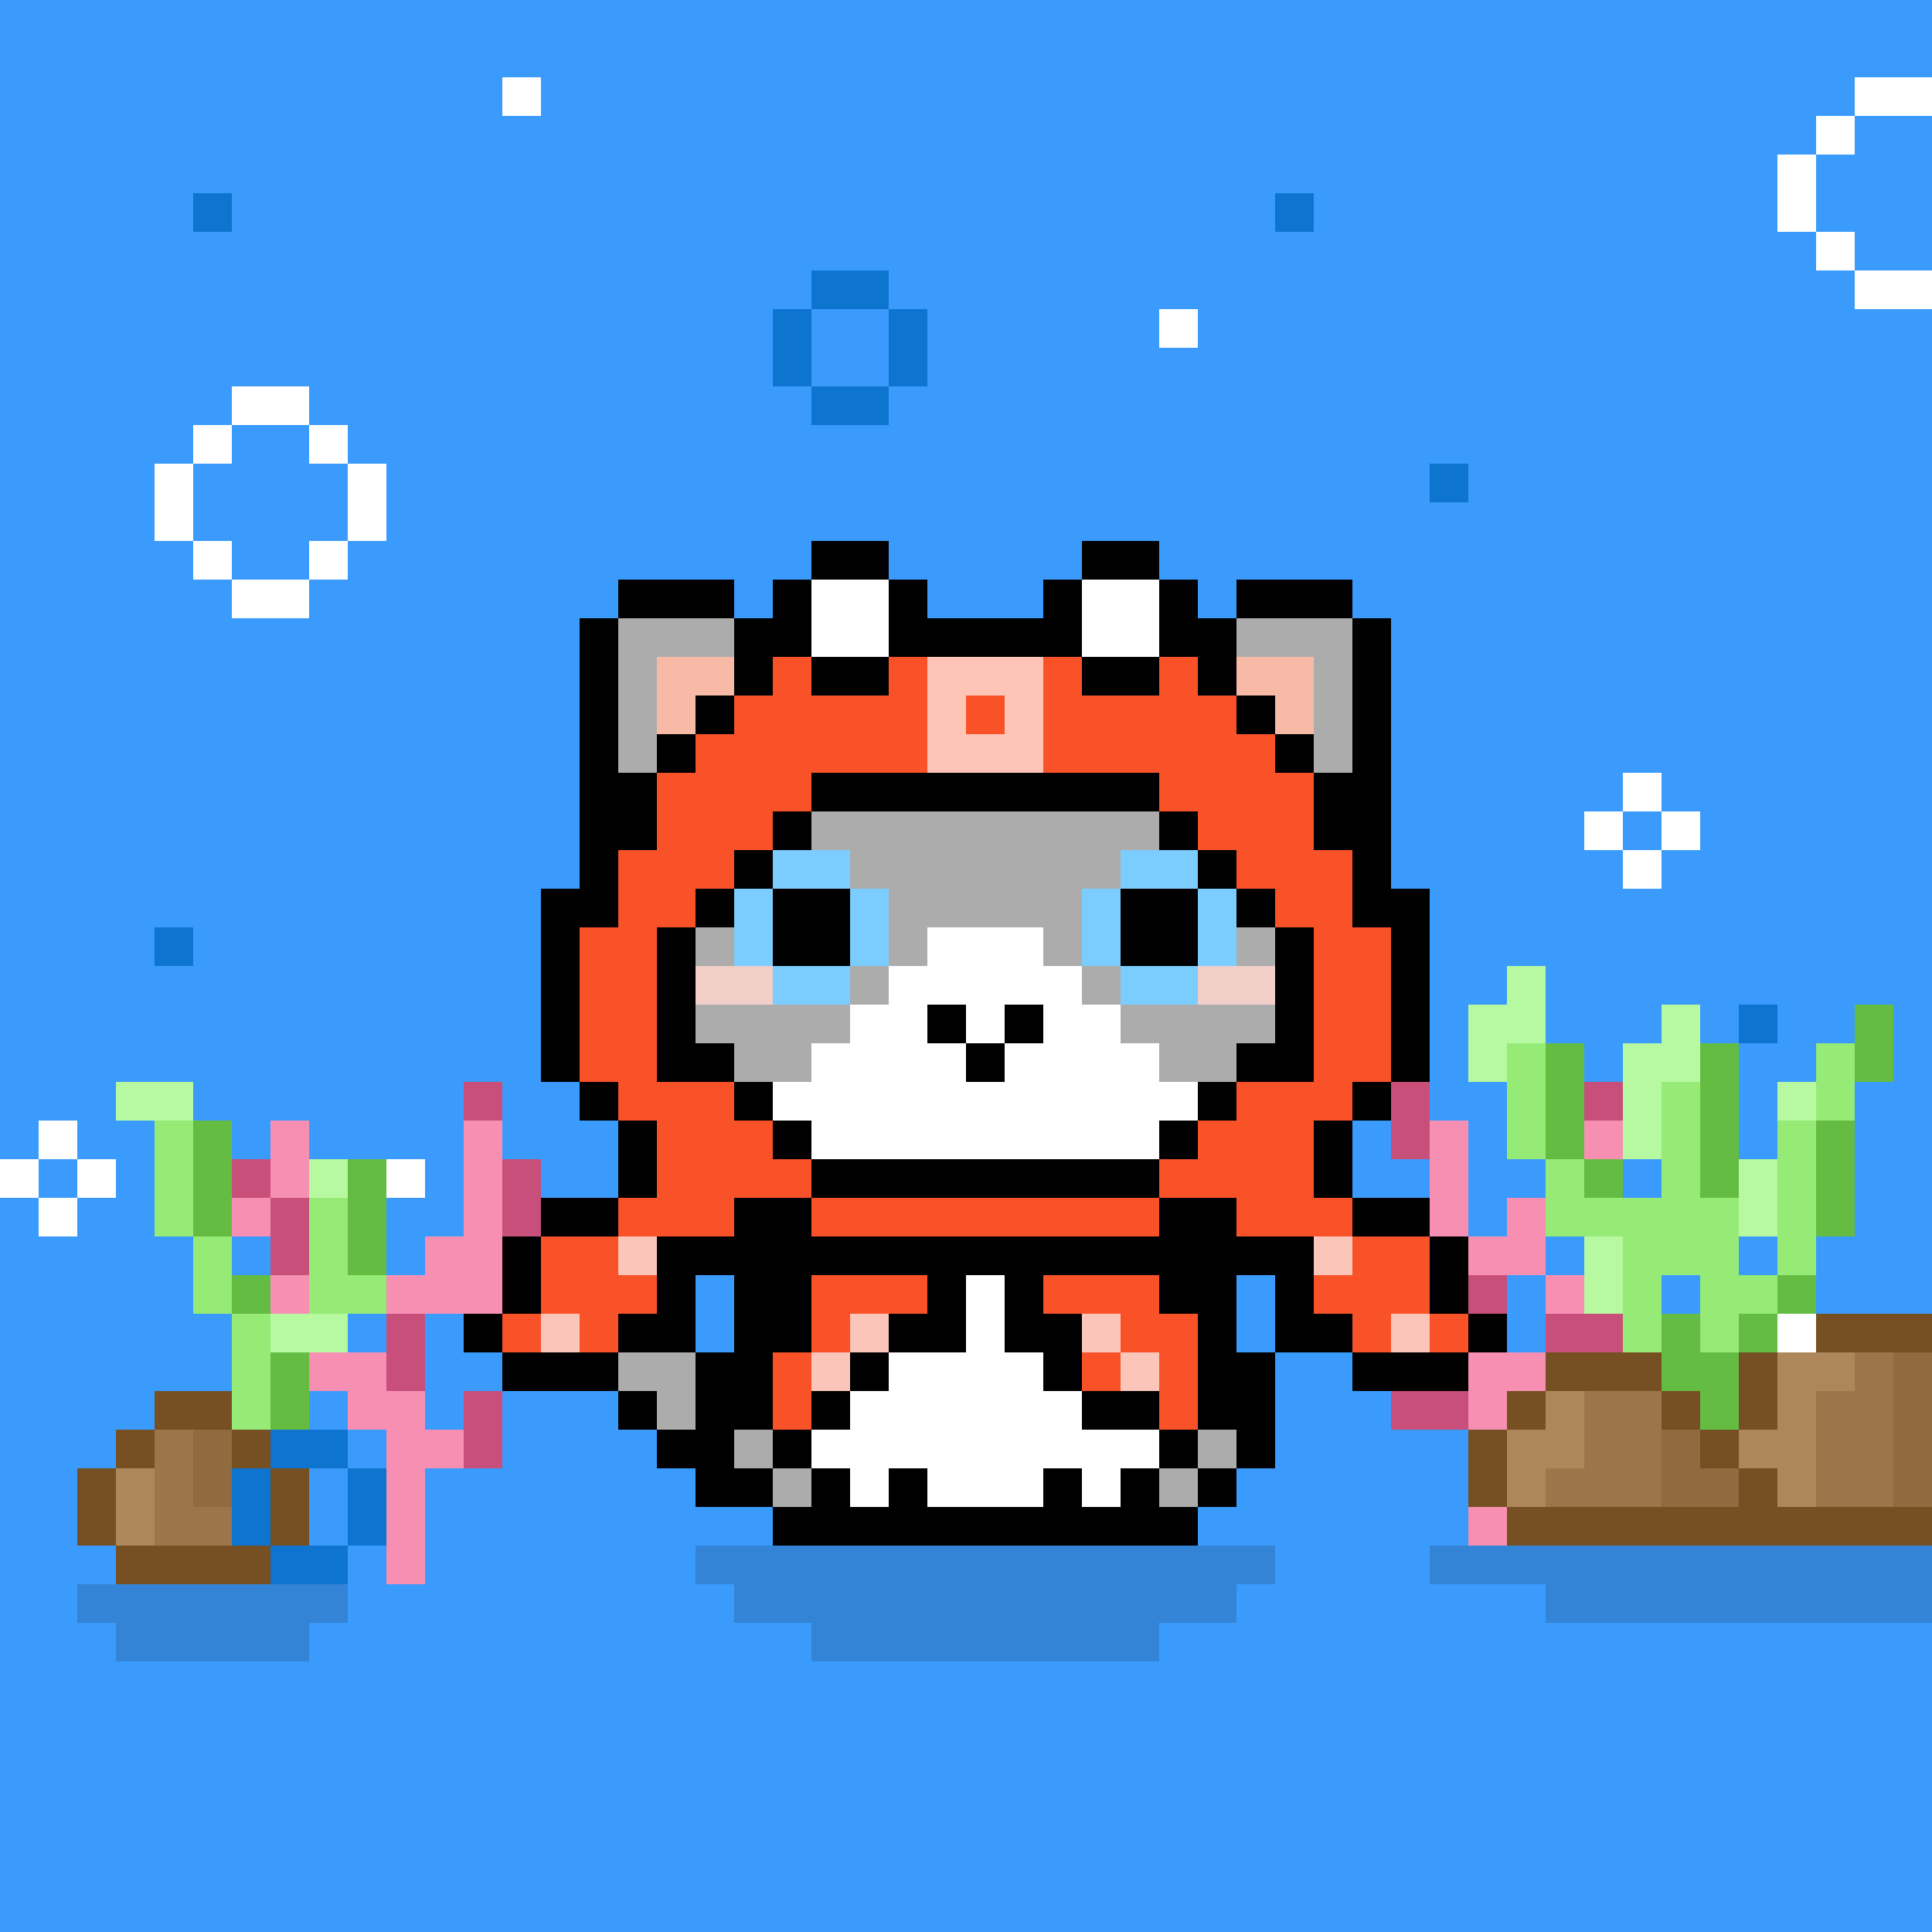 <svg xmlns="http://www.w3.org/2000/svg" viewBox="0 -0.5 50 50" shape-rendering="crispEdges">
	<rect x="0" y="-0.5" width="50" height="50" fill="#333333" stroke="none"/>
	<title>Bitcoin Pussies #066</title>
	<desc>Bitcoin Pussies are 69 uniquely drawn and inscribed cats on Bitcoin</desc>
	<desc xmlns:meow="https://bitcoinpussies.com/">
		<meow:traits>
			<meow:Skin>Lightgrey, White (Shiny)</meow:Skin>
			<meow:Eyes>Open</meow:Eyes>
			<meow:Gear>Octopus costume</meow:Gear>
			<meow:Message>Octopussy cat</meow:Message>
		</meow:traits>
	</desc>
	<path stroke="#3a9bfd" d="M0 0h50M0 1h50M0 2h13M14 2h34M0 3h47M48 3h2M0 4h46M47 4h3M0 5h5M6 5h27M34 5h12M47 5h3M0 6h47M48 6h2M0 7h21M23 7h25M0 8h20M21 8h2M24 8h6M31 8h19M0 9h20M21 9h2M24 9h26M0 10h6M8 10h13M23 10h27M0 11h5M6 11h2M9 11h41M0 12h4M5 12h4M10 12h27M38 12h12M0 13h4M5 13h4M10 13h40M0 14h5M6 14h2M9 14h12M23 14h5M30 14h20M0 15h6M8 15h8M19 15h1M24 15h3M31 15h1M35 15h15M0 16h15M36 16h14M0 17h15M36 17h14M0 18h15M36 18h14M0 19h15M36 19h14M0 20h15M36 20h6M43 20h7M0 21h15M36 21h5M42 21h1M44 21h6M0 22h15M36 22h6M43 22h7M0 23h14M37 23h13M0 24h4M5 24h9M37 24h13M0 25h14M37 25h2M40 25h10M0 26h14M37 26h1M40 26h3M44 26h1M46 26h2M49 26h1M0 27h14M37 27h1M41 27h1M45 27h2M49 27h1M0 28h3M5 28h7M13 28h2M37 28h2M45 28h1M48 28h2M0 29h1M2 29h2M6 29h1M8 29h4M13 29h3M35 29h1M38 29h1M45 29h1M48 29h2M1 30h1M3 30h1M11 30h1M14 30h2M35 30h2M38 30h2M42 30h1M48 30h2M0 31h1M2 31h2M10 31h2M38 31h1M48 31h2M0 32h5M6 32h1M10 32h1M40 32h1M45 32h1M47 32h3M0 33h5M18 33h1M32 33h1M39 33h1M43 33h1M47 33h3M0 34h6M9 34h1M11 34h1M18 34h1M32 34h1M39 34h1M0 35h6M11 35h2M33 35h2M0 36h4M8 36h1M11 36h1M13 36h3M33 36h3M0 37h3M9 37h1M13 37h4M33 37h5M0 38h2M8 38h1M11 38h7M32 38h6M0 39h2M8 39h1M11 39h9M31 39h7M0 40h3M9 40h1M11 40h7M33 40h4M0 41h2M9 41h10M32 41h8M0 42h3M8 42h13M30 42h20M0 43h50M0 44h50M0 45h50M0 46h50M0 47h50M0 48h50M0 49h50" />
	<path stroke="#ffffff" d="M13 2h1M48 2h2M47 3h1M46 4h1M46 5h1M47 6h1M48 7h2M30 8h1M6 10h2M5 11h1M8 11h1M4 12h1M9 12h1M4 13h1M9 13h1M5 14h1M8 14h1M6 15h2M21 15h2M28 15h2M21 16h2M28 16h2M42 20h1M41 21h1M43 21h1M42 22h1M24 24h3M23 25h5M22 26h2M25 26h1M27 26h2M21 27h4M26 27h4M20 28h11M1 29h1M21 29h9M0 30h1M2 30h1M10 30h1M1 31h1M25 33h1M25 34h1M46 34h1M23 35h4M22 36h6M21 37h9M22 38h1M24 38h3M28 38h1" />
	<path stroke="#0d74d0" d="M5 5h1M33 5h1M21 7h2M20 8h1M23 8h1M20 9h1M23 9h1M21 10h2M37 12h1M4 24h1M45 26h1M7 37h2M6 38h1M9 38h1M6 39h1M9 39h1M7 40h2" />
	<path stroke="#000000" d="M21 14h2M28 14h2M16 15h3M20 15h1M23 15h1M27 15h1M30 15h1M32 15h3M15 16h1M19 16h2M23 16h5M30 16h2M35 16h1M15 17h1M19 17h1M21 17h2M28 17h2M31 17h1M35 17h1M15 18h1M18 18h1M32 18h1M35 18h1M15 19h1M17 19h1M33 19h1M35 19h1M15 20h2M21 20h9M34 20h2M15 21h2M20 21h1M30 21h1M34 21h2M15 22h1M19 22h1M31 22h1M35 22h1M14 23h2M18 23h1M20 23h2M29 23h2M32 23h1M35 23h2M14 24h1M17 24h1M20 24h2M29 24h2M33 24h1M36 24h1M14 25h1M17 25h1M33 25h1M36 25h1M14 26h1M17 26h1M24 26h1M26 26h1M33 26h1M36 26h1M14 27h1M17 27h2M25 27h1M32 27h2M36 27h1M15 28h1M19 28h1M31 28h1M35 28h1M16 29h1M20 29h1M30 29h1M34 29h1M16 30h1M21 30h9M34 30h1M14 31h2M19 31h2M30 31h2M35 31h2M13 32h1M17 32h17M37 32h1M13 33h1M17 33h1M19 33h2M24 33h1M26 33h1M30 33h2M33 33h1M37 33h1M12 34h1M16 34h2M19 34h2M23 34h2M26 34h2M31 34h1M33 34h2M38 34h1M13 35h3M18 35h2M22 35h1M27 35h1M31 35h2M35 35h3M16 36h1M18 36h2M21 36h1M28 36h2M31 36h2M17 37h2M20 37h1M30 37h1M32 37h1M18 38h2M21 38h1M23 38h1M27 38h1M29 38h1M31 38h1M20 39h11" />
	<path stroke="#acacac" d="M16 16h3M32 16h3M16 17h1M34 17h1M16 18h1M34 18h1M16 19h1M34 19h1M21 21h9M22 22h7M23 23h5M18 24h1M23 24h1M27 24h1M32 24h1M22 25h1M28 25h1M18 26h4M29 26h4M19 27h2M30 27h2M16 35h2M17 36h1M19 37h1M31 37h1M20 38h1M30 38h1" />
	<path stroke="#f7baa7" d="M17 17h2M32 17h2M17 18h1M33 18h1" />
	<path stroke="#f95229" d="M20 17h1M23 17h1M27 17h1M30 17h1M19 18h5M25 18h1M27 18h5M18 19h6M27 19h6M17 20h4M30 20h4M17 21h3M31 21h3M16 22h3M32 22h3M16 23h2M33 23h2M15 24h2M34 24h2M15 25h2M34 25h2M15 26h2M34 26h2M15 27h2M34 27h2M16 28h3M32 28h3M17 29h3M31 29h3M17 30h4M30 30h4M16 31h3M21 31h9M32 31h3M14 32h2M35 32h2M14 33h3M21 33h3M27 33h3M34 33h3M13 34h1M15 34h1M21 34h1M29 34h2M35 34h1M37 34h1M20 35h1M28 35h1M30 35h1M20 36h1M30 36h1" />
	<path stroke="#fec4b6" d="M24 17h3M24 18h1M26 18h1M24 19h3" />
	<path stroke="#7bcdff" d="M20 22h2M29 22h2M19 23h1M22 23h1M28 23h1M31 23h1M19 24h1M22 24h1M28 24h1M31 24h1M20 25h2M29 25h2" />
	<path stroke="#f1cec7" d="M18 25h2M31 25h2" />
	<path stroke="#b7f9a0" d="M39 25h1M38 26h2M43 26h1M38 27h1M42 27h2M3 28h2M42 28h1M46 28h1M42 29h1M8 30h1M45 30h1M45 31h1M41 32h1M41 33h1M7 34h2" />
	<path stroke="#64bd42" d="M48 26h1M40 27h1M44 27h1M48 27h1M40 28h1M44 28h1M5 29h1M40 29h1M44 29h1M47 29h1M5 30h1M9 30h1M41 30h1M44 30h1M47 30h1M5 31h1M9 31h1M47 31h1M9 32h1M6 33h1M46 33h1M43 34h1M45 34h1M7 35h1M43 35h2M7 36h1M44 36h1" />
	<path stroke="#96ea76" d="M39 27h1M47 27h1M39 28h1M43 28h1M47 28h1M4 29h1M39 29h1M43 29h1M46 29h1M4 30h1M40 30h1M43 30h1M46 30h1M4 31h1M8 31h1M40 31h5M46 31h1M5 32h1M8 32h1M42 32h3M46 32h1M5 33h1M8 33h2M42 33h1M44 33h2M6 34h1M42 34h1M44 34h1M6 35h1M6 36h1" />
	<path stroke="#c74f7a" d="M12 28h1M36 28h1M41 28h1M36 29h1M6 30h1M13 30h1M7 31h1M13 31h1M7 32h1M38 33h1M10 34h1M40 34h2M10 35h1M12 36h1M36 36h2M12 37h1" />
	<path stroke="#f78fb3" d="M7 29h1M12 29h1M37 29h1M41 29h1M7 30h1M12 30h1M37 30h1M6 31h1M12 31h1M37 31h1M39 31h1M11 32h2M38 32h2M7 33h1M10 33h3M40 33h1M8 35h2M38 35h2M9 36h2M38 36h1M10 37h2M10 38h1M10 39h1M38 39h1M10 40h1" />
	<path stroke="#fcc5ba" d="M16 32h1M34 32h1M14 34h1M22 34h1M28 34h1M36 34h1M21 35h1M29 35h1" />
	<path stroke="#764f22" d="M47 34h3M40 35h3M45 35h1M4 36h2M39 36h1M43 36h1M45 36h1M3 37h1M6 37h1M38 37h1M44 37h1M2 38h1M7 38h1M38 38h1M45 38h1M2 39h1M7 39h1M39 39h11M3 40h4" />
	<path stroke="#ad875a" d="M46 35h2M40 36h1M46 36h1M39 37h2M45 37h2M3 38h1M39 38h1M46 38h1M3 39h1" />
	<path stroke="#9c754a" d="M48 35h1M41 36h2M47 36h2M4 37h1M41 37h2M47 37h2M4 38h1M40 38h3M47 38h2M4 39h2" />
	<path stroke="#906b40" d="M49 35h1M49 36h1M5 37h1M43 37h1M49 37h1M5 38h1M43 38h2M49 38h1" />
	<path stroke="#3384d6" d="M18 40h15M37 40h13M2 41h7M19 41h13M40 41h10M3 42h5M21 42h9" />
</svg>